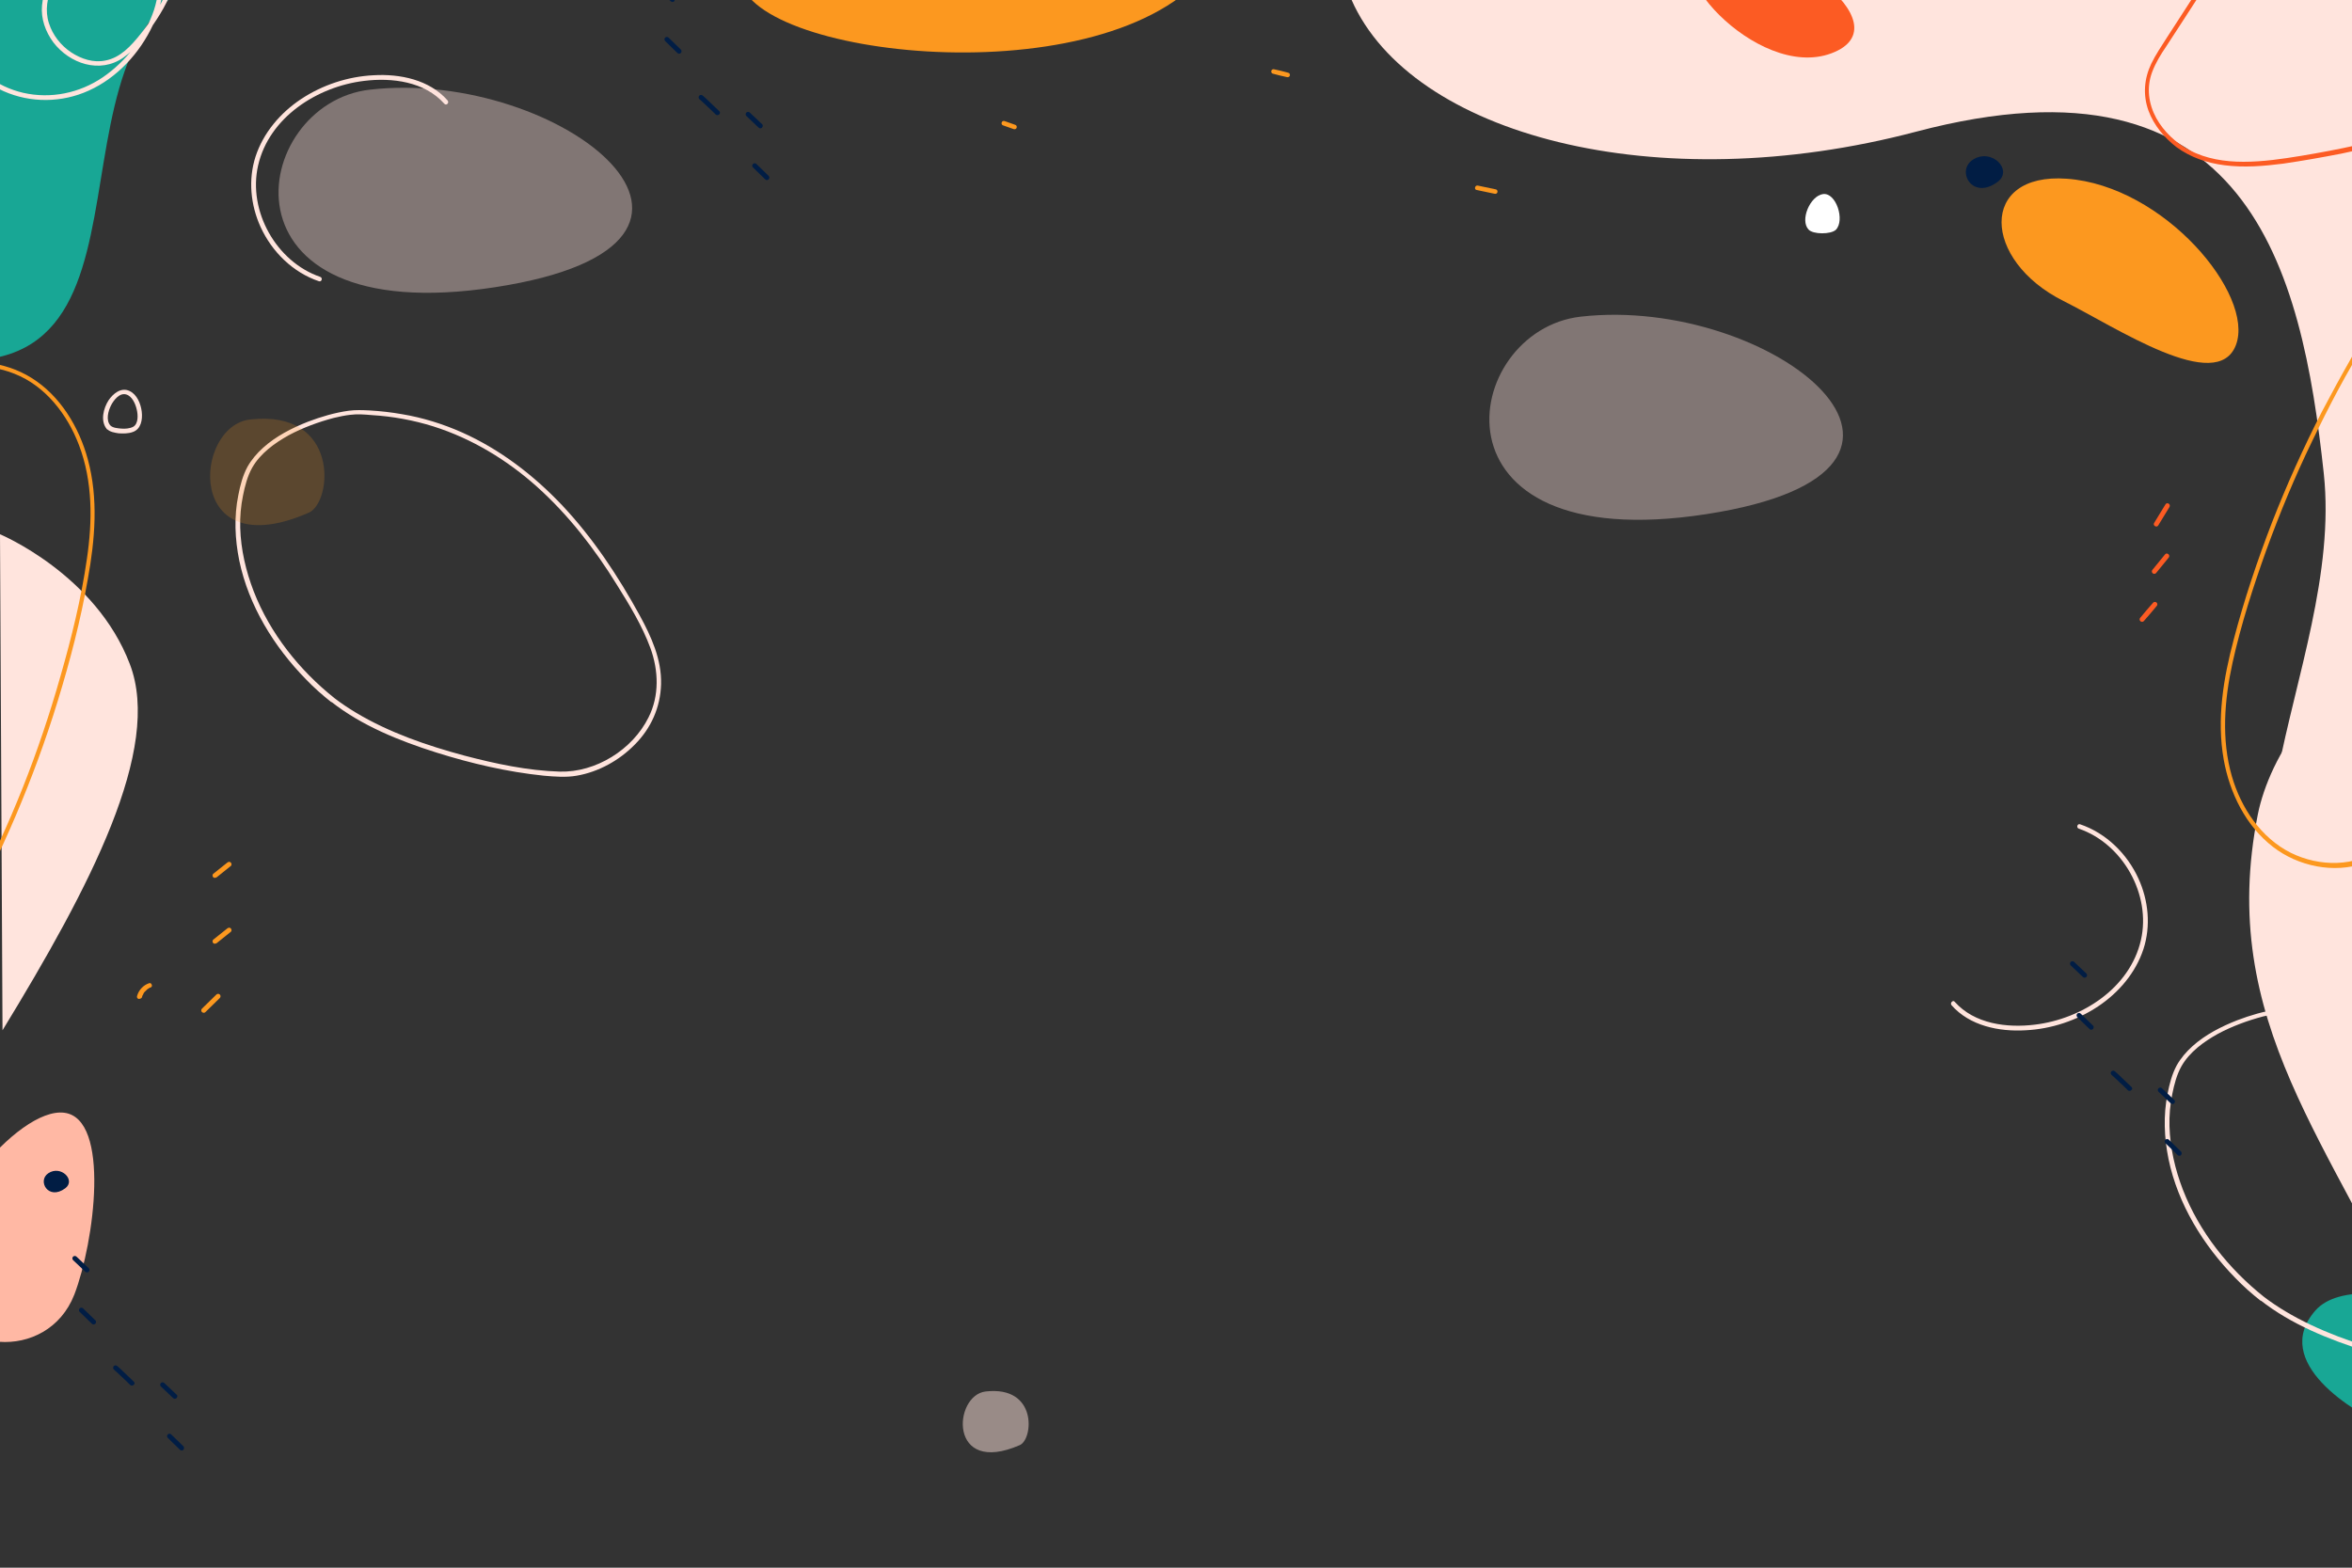 <?xml version="1.0" encoding="utf-8"?>
<!-- Generator: Adobe Illustrator 26.0.1, SVG Export Plug-In . SVG Version: 6.00 Build 0)  -->
<svg version="1.1" xmlns="http://www.w3.org/2000/svg" xmlns:xlink="http://www.w3.org/1999/xlink" x="0px" y="0px"
	 viewBox="0 0 750 500" style="enable-background:new 0 0 750 500;" xml:space="preserve">
<rect x="0" y="0" width="750" height="500" fill="#333333" stroke="none"/>
<style type="text/css">
	.st0{clip-path:url(#SVGID_00000139987813799367535610000010959216254447348108_);fill:#FFE4DD;}
	.st1{clip-path:url(#SVGID_00000139987813799367535610000010959216254447348108_);fill:#FFB8A4;}
	.st2{clip-path:url(#SVGID_00000139987813799367535610000010959216254447348108_);}
	.st3{fill:#FFE4DD;}
	.st4{fill:#FC981F;}
	.st5{clip-path:url(#SVGID_00000139987813799367535610000010959216254447348108_);fill:#18A795;}
	.st6{clip-path:url(#SVGID_00000139987813799367535610000010959216254447348108_);fill:#FC981F;}
	.st7{fill:#FC5B23;}
	.st8{clip-path:url(#SVGID_00000139987813799367535610000010959216254447348108_);fill:#011D44;}
	.st9{clip-path:url(#SVGID_00000139987813799367535610000010959216254447348108_);fill:#FC5B23;}
	.st10{fill:#011D44;}
	.st11{opacity:0.38;clip-path:url(#SVGID_00000139987813799367535610000010959216254447348108_);fill:#FFE4DD;}
	.st12{opacity:0.5;clip-path:url(#SVGID_00000139987813799367535610000010959216254447348108_);fill:#FFE4DD;}
	.st13{opacity:0.2;clip-path:url(#SVGID_00000139987813799367535610000010959216254447348108_);fill:#FC981F;}
	.st14{fill:#FFFFFF;}
</style>
<g id="BACKGROUND">
</g>
<g id="OBJECTS">
	<g>
		<defs>
			<rect id="SVGID_1_" width="750" height="500"/>
		</defs>
		<clipPath id="SVGID_00000159468142784066869070000008362881074670652839_">
			<use xlink:href="#SVGID_1_"  style="overflow:visible;"/>
		</clipPath>
		<path style="clip-path:url(#SVGID_00000159468142784066869070000008362881074670652839_);fill:#FFE4DD;" d="M431,0
			c19,43,97.1,63.9,180,42c106-28,123,44,130,109c6.8,63.2-49,134,9,172V0L431,0z"/>
		<path style="clip-path:url(#SVGID_00000159468142784066869070000008362881074670652839_);fill:#FFB8A4;" d="M23.7,412.9
			c-8.6,22-40.4,19-44.1-2.5c-3.7-21.6,26.1-57.4,40.9-55.5S30.1,396.3,23.7,412.9z"/>
		<g style="clip-path:url(#SVGID_00000159468142784066869070000008362881074670652839_);">
			<g>
				<path class="st3" d="M106.7,222.7c-11.2-8.9-20.6-20.7-25.8-34.1c-2.5-6.5-4.1-13.3-4.3-20.3c-0.1-3.4,0.2-6.9,0.9-10.3
					c0.6-3,1.4-6.1,2.9-8.8c2.6-4.6,7.2-7.9,11.7-10.4c4.5-2.4,9.4-4.2,14.3-5.5c1.7-0.4,3.5-0.8,5.3-1c2.3-0.3,4.6-0.1,6.9,0.1
					c6.6,0.4,13.2,1.6,19.6,3.6c12.3,3.9,23.5,10.7,33.1,19.3c10,9,18.3,19.7,25.4,31.2c4,6.4,8.1,13.1,10.7,20.2
					c2.6,7.1,2.9,15.2-0.6,22.1c-5.1,10.3-16.8,17.6-28.3,17.3c-10.2-0.3-20.5-2.5-30.4-5.1c-11.9-3.2-23.9-7.3-34.6-13.7
					C111.2,225.9,108.9,224.4,106.7,222.7c-0.8-0.6-1.8,0.5-1.1,1.1c9.8,7.7,21.8,12.5,33.5,16.2c11.1,3.5,22.7,6.2,34.3,7.4
					c3.5,0.3,7.1,0.6,10.5,0c7-1.2,13.6-4.9,18.5-9.9c5.2-5.2,8.2-11.9,8.4-19.3c0.2-7.9-3.1-15.1-6.8-21.9
					c-6.9-12.6-14.9-24.7-24.8-35.2c-9.1-9.6-19.8-17.8-31.9-23.2c-6.1-2.7-12.5-4.7-19.1-5.8c-3.4-0.6-6.9-1-10.4-1.2
					c-2.2-0.1-4.4-0.2-6.6,0.1c-4.4,0.6-8.8,1.9-13,3.5c-5.1,2-10.2,4.6-14.3,8.3c-2,1.8-3.7,3.8-5,6.1c-1.5,2.8-2.3,5.9-2.9,9
					c-1.4,6.9-1.1,14,0.3,20.9c3,14.4,11.1,27.5,21.3,37.9c2.5,2.6,5.2,5,8,7.2C106.4,224.3,107.5,223.3,106.7,222.7z"/>
			</g>
		</g>
		<path style="clip-path:url(#SVGID_00000159468142784066869070000008362881074670652839_);fill:#FFE4DD;" d="M0.8,328.6
			c27.9-45.7,51-89.7,40.6-116.8C30.5,183.1,0,170.4,0,170.4L0.8,328.6z"/>
		<g style="clip-path:url(#SVGID_00000159468142784066869070000008362881074670652839_);">
			<g>
				<g>
					<path class="st4" d="M45.3,318c0-0.2,0.1-0.4,0.2-0.6c0,0,0,0,0,0c0-0.1,0-0.1,0,0c0,0,0-0.1,0.1-0.1c0-0.1,0.1-0.2,0.1-0.3
						c0.1-0.2,0.2-0.4,0.3-0.5c0,0,0.1-0.1,0.1-0.1c-0.1,0.1-0.1,0.1,0,0c0.1-0.1,0.1-0.2,0.2-0.2c0.1-0.1,0.3-0.3,0.4-0.4
						c0,0,0.1-0.1,0.1-0.1c0.1-0.1-0.1,0.1,0,0c0.1-0.1,0.2-0.1,0.2-0.2c0.2-0.1,0.3-0.2,0.5-0.3c0,0,0.1,0,0.1-0.1
						c0.1,0,0.2-0.1,0,0c0.1-0.1,0.2-0.1,0.3-0.1c0.4-0.1,0.7-0.5,0.5-0.9c-0.1-0.4-0.5-0.7-0.9-0.5c-1.8,0.6-3.3,2.2-3.8,4.1
						c-0.1,0.4,0.1,0.8,0.5,0.9C44.7,318.6,45.2,318.4,45.3,318L45.3,318z"/>
				</g>
			</g>
			<g>
				<g>
					<path class="st4" d="M65.5,322.8c1.5-1.5,3.1-3,4.6-4.5c0.3-0.3,0.3-0.8,0-1.1c-0.3-0.3-0.8-0.3-1.1,0c-1.5,1.5-3.1,3-4.6,4.5
						c-0.3,0.3-0.3,0.8,0,1.1C64.8,323.1,65.2,323.1,65.5,322.8L65.5,322.8z"/>
				</g>
			</g>
			<g>
				<g>
					<path class="st4" d="M69.1,279.8c1.5-1.2,3-2.4,4.5-3.6c0.3-0.2,0.3-0.8,0-1.1c-0.3-0.3-0.7-0.3-1.1,0c-1.5,1.2-3,2.4-4.5,3.6
						c-0.3,0.2-0.3,0.8,0,1.1C68.3,280.1,68.7,280,69.1,279.8L69.1,279.8z"/>
				</g>
			</g>
			<g>
				<g>
					<path class="st4" d="M69.1,300.8c1.5-1.2,3-2.4,4.5-3.6c0.3-0.2,0.3-0.8,0-1.1c-0.3-0.3-0.7-0.3-1.1,0c-1.5,1.2-3,2.4-4.5,3.6
						c-0.3,0.2-0.3,0.8,0,1.1C68.3,301.1,68.7,301,69.1,300.8L69.1,300.8z"/>
				</g>
			</g>
		</g>
		<path style="clip-path:url(#SVGID_00000159468142784066869070000008362881074670652839_);fill:#18A795;" d="M-11,115
			C60.2,115,1.7-12,90-12c22,0,84,31,80-16.7C168.9-41.1-12-29-12-29S-49,115-11,115z"/>
		<path style="clip-path:url(#SVGID_00000159468142784066869070000008362881074670652839_);fill:#FFE4DD;" d="M772,427.6
			c-28-63-65.3-101.3-52-168c3.5-17.3,20-48,52-48V427.6z"/>
		<path style="clip-path:url(#SVGID_00000159468142784066869070000008362881074670652839_);fill:#FC981F;" d="M659,57
			c-28-2-27,26-1,39c16.8,8.4,49,30,55,14S690.1,59.2,659,57z"/>
		<g style="clip-path:url(#SVGID_00000159468142784066869070000008362881074670652839_);">
			<g>
				<path class="st4" d="M-23.8,122.8c7.8-6.7,19.2-7.3,28.4-3.6c9.9,3.9,16.9,13,20.6,22.8c4.4,11.6,4.3,24.2,2.5,36.3
					c-1.8,12.6-4.9,25.1-8.4,37.3c-3.4,12-7.4,23.9-12,35.5c-2.4,6-4.9,11.9-7.6,17.7c-1.3,2.8-2.6,5.6-4,8.4
					c-1.3,2.7-2.5,5.6-4.2,8.1c-0.6,1-1.7,2-3,1.5c-1.2-0.4-2-1.6-2.5-2.7c-1.3-2.5-1.7-5.5-2.4-8.2c-1.5-6.4-2.9-12.8-4.2-19.3
					c-2.5-12.8-4.4-25.8-5.8-38.8c-2.7-26-3.3-52.2-1.6-78.2c0.2-3.2,0.5-6.4,0.7-9.6c0.1-1-1.4-1-1.5,0
					c-2.3,27.3-2.2,54.8,0.3,82.1c1.3,13.6,3.1,27.2,5.6,40.6c1.2,6.7,2.6,13.4,4.1,20c0.7,3.2,1.4,6.6,2.4,9.7
					c0.6,2,1.7,4.2,3.5,5.3c1.9,1.2,4,0.4,5.3-1.3c0.8-1.1,1.4-2.4,2-3.6c0.8-1.5,1.5-3,2.3-4.5c2.9-5.9,5.7-12,8.3-18.1
					c5.1-12,9.6-24.2,13.4-36.6c3.9-12.7,7.3-25.7,9.6-38.9c2.3-12.6,3.4-25.7,0-38.2c-2.8-10.3-8.8-20.3-18-26
					c-8.5-5.3-19.7-6.6-28.9-2.5c-2.2,1-4.3,2.3-6.2,3.9C-25.6,122.4-24.5,123.5-23.8,122.8L-23.8,122.8z"/>
			</g>
		</g>
		<g style="clip-path:url(#SVGID_00000159468142784066869070000008362881074670652839_);">
			<g>
				<path class="st7" d="M786.5,34.3c-11.1,5.5-22.9,9.3-35,12c-5.8,1.3-11.7,2.4-17.7,3.4c-6.1,1-12.2,1.9-18.4,1.9
					c-5.9,0-11.9-0.9-17.2-3.7c-4.4-2.3-8.2-5.9-10.6-10.2c-2.5-4.6-3.2-9.8-1.3-14.8c1.1-2.9,2.7-5.5,4.4-8
					c1.8-2.8,3.6-5.5,5.4-8.3c8-12.4,16-24.7,24.1-37.1c0.5-0.8-0.8-1.6-1.3-0.8C711.4-19.6,703.9-8,696.4,3.6
					c-1.8,2.8-3.7,5.7-5.5,8.5c-1.7,2.7-3.5,5.3-4.9,8.2c-2.3,4.8-2.7,10-0.9,15c1.7,4.6,5,8.6,8.9,11.6c4.5,3.3,9.8,5.1,15.3,5.8
					c6.2,0.8,12.5,0.3,18.7-0.5c6.2-0.9,12.4-2,18.6-3.2c14-2.9,27.9-6.9,40.7-13.4C788.1,35.2,787.4,33.9,786.5,34.3L786.5,34.3z"
					/>
			</g>
		</g>
		<path style="clip-path:url(#SVGID_00000159468142784066869070000008362881074670652839_);fill:#011D44;" d="M629,51
			c-5.3,3.6,0,13,8,7C642.1,54.2,635,47,629,51z"/>
		<path style="clip-path:url(#SVGID_00000159468142784066869070000008362881074670652839_);fill:#011D44;" d="M15.4,374.2
			c-3.6,2.4,0,8.8,5.4,4.8C24.3,376.4,19.4,371.5,15.4,374.2z"/>
		<path style="clip-path:url(#SVGID_00000159468142784066869070000008362881074670652839_);fill:#FC5B23;" d="M544-17
			c-17.9,3.9,16,43,40,34S567-22,544-17z"/>
		<path style="clip-path:url(#SVGID_00000159468142784066869070000008362881074670652839_);fill:#FC981F;" d="M236-9
			c-3.3,26.4,113,41,148,1C405.3-32.3,236-9,236-9z"/>
		<g style="clip-path:url(#SVGID_00000159468142784066869070000008362881074670652839_);">
			<g>
				<g>
					<path class="st4" d="M319.9,40c1.1,0.4,2.3,0.8,3.4,1.2c0.4,0.1,0.8-0.1,0.9-0.5c0.1-0.4-0.1-0.8-0.5-0.9
						c-1.1-0.4-2.3-0.8-3.4-1.2c-0.4-0.1-0.8,0.1-0.9,0.5C319.3,39.5,319.5,39.9,319.9,40L319.9,40z"/>
				</g>
			</g>
			<g>
				<g>
					<path class="st4" d="M405.9,23.5c1.5,0.4,3,0.8,4.5,1.1c0.4,0.1,0.8-0.1,0.9-0.5c0.1-0.4-0.1-0.8-0.5-0.9
						c-1.5-0.4-3-0.8-4.5-1.1c-0.4-0.1-0.8,0.1-0.9,0.5C405.3,23,405.5,23.4,405.9,23.5L405.9,23.5z"/>
				</g>
			</g>
			<g>
				<g>
					<path class="st4" d="M470.9,60.6c1.9,0.4,3.8,0.8,5.7,1.2c0.4,0.1,0.8-0.1,0.9-0.5c0.1-0.4-0.1-0.8-0.5-0.9
						c-1.9-0.4-3.8-0.8-5.7-1.2c-0.4-0.1-0.8,0.1-0.9,0.5C470.2,60.1,470.5,60.6,470.9,60.6L470.9,60.6z"/>
				</g>
			</g>
		</g>
		<path style="clip-path:url(#SVGID_00000159468142784066869070000008362881074670652839_);fill:#18A795;" d="M803,454
			c13.5-29-50.3-52.5-64.7-36c-14.4,16.5,12.4,32.5,22.7,37C784.5,465.3,798.5,463.7,803,454z"/>
		<g style="clip-path:url(#SVGID_00000159468142784066869070000008362881074670652839_);">
			<g>
				<g>
					<path class="st10" d="M229.4,35.5c-1.5-1.4-3-2.9-4.5-4.3c-0.3-0.2-0.5-0.5-0.8-0.7c-0.3-0.3-0.8-0.3-1.1,0
						c-0.3,0.3-0.3,0.8,0,1.1c0.9,0.8,1.8,1.6,2.6,2.4c0.9,0.8,1.8,1.7,2.6,2.5c0.3,0.3,0.8,0.3,1.1,0
						C229.6,36.3,229.7,35.8,229.4,35.5L229.4,35.5z"/>
				</g>
			</g>
			<g>
				<g>
					<path class="st10" d="M215-0.7c-1.3-1.2-2.6-2.5-3.9-3.7c-0.3-0.3-0.8-0.3-1.1,0c-0.3,0.3-0.3,0.8,0,1.1
						c1.3,1.2,2.6,2.5,3.9,3.7c0.3,0.3,0.8,0.3,1.1,0C215.2,0,215.3-0.5,215-0.7L215-0.7z"/>
				</g>
			</g>
			<g>
				<g>
					<path class="st10" d="M217.1,15.8c-1.3-1.3-2.6-2.5-3.9-3.8c-0.3-0.3-0.8-0.3-1.1,0c-0.3,0.3-0.3,0.8,0,1.1
						c1.3,1.3,2.6,2.5,3.9,3.8c0.3,0.3,0.8,0.3,1.1,0C217.4,16.6,217.4,16.1,217.1,15.8L217.1,15.8z"/>
				</g>
			</g>
			<g>
				<g>
					<path class="st10" d="M243,39.6c-1.3-1.2-2.6-2.5-3.9-3.7c-0.3-0.3-0.8-0.3-1.1,0c-0.3,0.3-0.3,0.8,0,1.1
						c1.3,1.2,2.6,2.5,3.9,3.7c0.3,0.3,0.8,0.3,1.1,0C243.3,40.3,243.3,39.8,243,39.6L243,39.6z"/>
				</g>
			</g>
			<g>
				<g>
					<path class="st10" d="M245.1,56.1c-1.3-1.3-2.6-2.5-3.9-3.8c-0.3-0.3-0.8-0.3-1.1,0c-0.3,0.3-0.3,0.8,0,1.1
						c1.3,1.3,2.6,2.5,3.9,3.8c0.3,0.3,0.8,0.3,1.1,0C245.4,56.9,245.4,56.4,245.1,56.1L245.1,56.1z"/>
				</g>
			</g>
		</g>
		<path style="opacity:0.38;clip-path:url(#SVGID_00000159468142784066869070000008362881074670652839_);fill:#FFE4DD;" d="M504,101
			c-38.4,4.4-51,77,40,63S565,94,504,101z"/>
		<path style="opacity:0.5;clip-path:url(#SVGID_00000159468142784066869070000008362881074670652839_);fill:#FFE4DD;" d="
			M314.3,443.8c-10.4,1.2-12,27.1,10.9,17.1C329.5,459,330.9,441.9,314.3,443.8z"/>
		<path style="opacity:0.2;clip-path:url(#SVGID_00000159468142784066869070000008362881074670652839_);fill:#FC981F;" d="
			M79.7,133.8c-18.1,2.1-20.9,47.1,18.8,29.7C106.1,160.1,108.4,130.5,79.7,133.8z"/>
		<g style="clip-path:url(#SVGID_00000159468142784066869070000008362881074670652839_);">
			<g>
				<g>
					<path class="st7" d="M690.5,160.9c-1.2,2-2.4,3.9-3.6,5.9c-0.5,0.8,0.8,1.6,1.3,0.8c1.2-2,2.4-3.9,3.6-5.9
						C692.3,160.8,691,160,690.5,160.9L690.5,160.9z"/>
				</g>
			</g>
			<g>
				<g>
					<path class="st7" d="M690.4,176.8c-1.3,1.6-2.7,3.3-4,4.9c-0.3,0.3-0.3,0.8,0,1.1c0.3,0.3,0.8,0.3,1.1,0c1.3-1.6,2.7-3.3,4-4.9
						c0.3-0.3,0.3-0.8,0-1.1C691.2,176.5,690.7,176.4,690.4,176.8L690.4,176.8z"/>
				</g>
			</g>
			<g>
				<g>
					<path class="st7" d="M686.6,192.2c-1.4,1.6-2.8,3.2-4.1,4.8c-0.3,0.3-0.3,0.8,0,1.1c0.3,0.3,0.8,0.3,1.1,0
						c1.4-1.6,2.8-3.2,4.1-4.8c0.3-0.3,0.3-0.8,0-1.1C687.4,191.9,686.9,191.9,686.6,192.2L686.6,192.2z"/>
				</g>
			</g>
		</g>
		<g style="clip-path:url(#SVGID_00000159468142784066869070000008362881074670652839_);">
			<g>
				<path class="st3" d="M622.3,320.6c5.8,6.6,15.2,8.5,23.6,8c8.2-0.4,16.3-3.1,23.1-7.6c6.6-4.4,12-10.7,14.5-18.3
					c2.4-7.4,1.6-15.5-1.6-22.5c-3.6-7.9-10.3-14.5-18.6-17.3c-0.9-0.3-1.3,1.1-0.4,1.4c14,4.8,23.1,21,19.8,35.5
					c-3.5,15.4-18.9,25.2-33.8,27c-8.9,1.1-19.3-0.2-25.6-7.3C622.8,318.8,621.7,319.9,622.3,320.6L622.3,320.6z"/>
			</g>
		</g>
		<g style="clip-path:url(#SVGID_00000159468142784066869070000008362881074670652839_);">
			<g>
				<path class="st3" d="M142.7,32c-5.8-6.6-15.2-8.5-23.6-8c-8.2,0.4-16.3,3.1-23.1,7.6C89.4,36,84,42.3,81.5,49.9
					c-2.4,7.4-1.6,15.5,1.6,22.5c3.6,7.9,10.3,14.5,18.6,17.3c0.9,0.3,1.3-1.1,0.4-1.4c-14-4.8-23.1-21-19.8-35.5
					c3.5-15.4,18.9-25.2,33.8-27c8.9-1.1,19.3,0.2,25.6,7.3C142.3,33.8,143.4,32.8,142.7,32L142.7,32z"/>
			</g>
		</g>
		<g style="clip-path:url(#SVGID_00000159468142784066869070000008362881074670652839_);">
			<g>
				<path class="st3" d="M35.2,135.7c-1.5-1.7-0.7-4.6,0.2-6.4c0.8-1.6,2.7-4.1,4.8-3.5c1.9,0.5,3,3,3.4,4.8
					c0.4,1.6,0.6,4.5-1.1,5.5c-1.1,0.6-2.6,0.7-3.8,0.6C37.6,136.6,36,136.5,35.2,135.7c-0.7-0.7-1.7,0.4-1.1,1.1
					c0.9,1,2.5,1.2,3.7,1.4c1.5,0.1,3.1,0.1,4.5-0.4c2.7-0.9,3.2-4,2.9-6.5c-0.3-2.5-1.5-5.5-3.9-6.6c-2.7-1.3-5.3,0.9-6.7,3
					c-1.6,2.5-2.7,6.6-0.5,9.2C34.8,137.5,35.9,136.4,35.2,135.7z"/>
			</g>
		</g>
		<g style="clip-path:url(#SVGID_00000159468142784066869070000008362881074670652839_);">
			<path class="st14" d="M576.7,73.2c-2.8-3,0.5-10.7,4.6-11.3c4.2-0.6,7.1,8.4,4.1,11.4C583.8,74.8,578.1,74.8,576.7,73.2z"/>
		</g>
		<g style="clip-path:url(#SVGID_00000159468142784066869070000008362881074670652839_);">
			<g>
				<path class="st3" d="M-5-13.7c-7.1,5-10.3,14-9.3,22.5c1.1,9.2,7.1,16.6,15.5,20.3c8.6,3.8,18.5,3.7,27.1-0.2
					c9.1-4.1,16.3-12,20.5-21c3.7-7.8,5.8-20.2-3.7-24.8C36.4-21,25.2-17,19-10.4C15.9-7,13.8-2.8,13.4,1.7
					c-0.4,4.3,1.1,8.4,3.6,11.8c5.2,6.8,14.8,10.1,22.3,4.9c4.3-3,7.7-7.7,10.6-12.1c3.1-4.7,5.5-9.8,6.8-15.2
					c2.2-9.4,0.4-19.9-6.3-27.1c-1.6-1.7-3.4-3.1-5.4-4.3c-0.8-0.5-1.6,0.8-0.8,1.3c7.8,4.4,11.9,13.5,11.9,22.2
					C56.2-6.5,51,3.2,44.7,11c-2.9,3.6-6.3,7.4-11.1,8.3c-3.8,0.8-7.7-0.5-10.9-2.6c-3.3-2.2-5.9-5.5-7.1-9.3
					c-1.3-4-0.6-8.4,1.3-12.1c4-7.8,13.1-12.8,21.8-12.3c4.8,0.3,9.4,2.6,11,7.4c1.4,4.1,0.7,8.8-0.6,12.8
					c-2.9,8.6-8.9,16.4-16.4,21.5c-7.4,5-16.5,6.9-25.3,4.9c-8.2-1.9-15.9-7.3-18.9-15.4c-2.7-7.3-1.9-16.2,2.9-22.5
					c1.2-1.6,2.7-3,4.3-4.1C-3.5-12.9-4.2-14.2-5-13.7L-5-13.7z"/>
			</g>
		</g>
		<g style="clip-path:url(#SVGID_00000159468142784066869070000008362881074670652839_);">
			<g>
				<path class="st3" d="M721.9,413.6c-11.2-8.9-20.6-20.7-25.8-34.1c-2.5-6.5-4.1-13.3-4.3-20.3c-0.1-3.4,0.2-6.9,0.9-10.3
					c0.6-3,1.4-6.1,2.9-8.8c2.6-4.6,7.2-7.9,11.7-10.4c4.5-2.4,9.4-4.2,14.3-5.5c1.7-0.4,3.5-0.8,5.3-1c2.3-0.3,4.6-0.1,6.9,0.1
					c6.6,0.4,13.2,1.6,19.6,3.6c12.3,3.9,23.5,10.7,33.1,19.3c10,9,18.3,19.7,25.4,31.2c4,6.4,8.1,13.1,10.7,20.2
					c2.6,7.1,2.9,15.2-0.6,22.1c-5.1,10.3-16.8,17.6-28.3,17.3c-10.2-0.3-20.5-2.5-30.4-5.1c-11.9-3.2-23.9-7.3-34.6-13.7
					C726.4,416.8,724.1,415.3,721.9,413.6c-0.8-0.6-1.8,0.5-1.1,1.1c9.8,7.7,21.8,12.5,33.5,16.2c11.1,3.5,22.7,6.2,34.3,7.4
					c3.5,0.3,7.1,0.6,10.5,0c7-1.2,13.6-4.9,18.5-9.9c5.2-5.2,8.2-11.9,8.4-19.3c0.2-7.9-3.1-15.1-6.8-21.9
					c-6.9-12.6-14.9-24.7-24.8-35.2c-9.1-9.6-19.8-17.8-31.9-23.2c-6.1-2.7-12.5-4.7-19.1-5.8c-3.4-0.6-6.9-1-10.4-1.2
					c-2.2-0.1-4.4-0.2-6.6,0.1c-4.4,0.6-8.8,1.9-13,3.5c-5.1,2-10.2,4.6-14.3,8.3c-2,1.8-3.7,3.8-5,6.1c-1.5,2.8-2.3,5.9-2.9,9
					c-1.4,6.9-1.1,14,0.3,20.9c3,14.4,11.1,27.5,21.3,37.9c2.5,2.6,5.2,5,8,7.2C721.6,415.3,722.7,414.2,721.9,413.6z"/>
			</g>
		</g>
		<g style="clip-path:url(#SVGID_00000159468142784066869070000008362881074670652839_);">
			<g>
				<path class="st4" d="M759.5,270.4c-8.4,6.2-19.9,6.1-29,1.6c-9.6-4.8-15.9-14.4-18.8-24.4c-3.4-11.8-2.4-24.3,0.2-36.2
					c2.7-12.2,6.6-24.3,10.8-36c4.3-11.8,9.1-23.4,14.6-34.7c5.3-11,11-22,17.6-32.4c0.7-1,1.6-2.3,3-2.2c1.1,0.1,1.9,1.1,2.4,2
					c1.4,2.3,1.6,5.2,2.1,7.8c1.1,6.6,2.1,13.1,2.9,19.7c1.6,13.1,2.7,26.2,3.2,39.4c1,26.3-0.3,52.8-3.8,78.9
					c-0.4,3.2-0.9,6.4-1.4,9.6c-0.1,0.9,1.3,1.4,1.4,0.4c4.3-27.2,6.1-54.8,5.4-82.4c-0.3-13.8-1.3-27.6-2.8-41.4
					c-0.8-6.7-1.7-13.5-2.7-20.1c-0.5-3.2-0.8-6.6-1.7-9.7c-0.5-1.9-1.5-4.2-3.3-5.2c-1.9-1.1-3.9-0.2-5.1,1.4
					c-1.9,2.4-3.3,5.2-4.8,7.8c-3.2,5.6-6.3,11.3-9.3,17c-5.9,11.5-11.2,23.3-15.9,35.3c-4.7,12.2-8.9,24.7-12.2,37.3
					c-3.3,12.4-5.5,25.5-3.2,38.4c1.9,10.6,7,21.1,15.7,27.8c8,6.2,19.4,8.6,29.1,5.2c2.4-0.8,4.6-2,6.6-3.5
					C761,271.1,760.3,269.8,759.5,270.4L759.5,270.4z"/>
			</g>
		</g>
		<g style="clip-path:url(#SVGID_00000159468142784066869070000008362881074670652839_);">
			<g>
				<g>
					<path class="st10" d="M679.7,346.7c-1.5-1.4-3-2.9-4.5-4.3c-0.3-0.2-0.5-0.5-0.8-0.7c-0.3-0.3-0.8-0.3-1.1,0
						c-0.3,0.3-0.3,0.8,0,1.1c0.9,0.8,1.8,1.6,2.6,2.4c0.9,0.8,1.8,1.7,2.6,2.5c0.3,0.3,0.8,0.3,1.1,0
						C680,347.5,680,347,679.7,346.7L679.7,346.7z"/>
				</g>
			</g>
			<g>
				<g>
					<path class="st10" d="M665.3,310.5c-1.3-1.2-2.6-2.5-3.9-3.7c-0.3-0.3-0.8-0.3-1.1,0c-0.3,0.3-0.3,0.8,0,1.1
						c1.3,1.2,2.6,2.5,3.9,3.7c0.3,0.3,0.8,0.3,1.1,0C665.6,311.2,665.6,310.8,665.3,310.5L665.3,310.5z"/>
				</g>
			</g>
			<g>
				<g>
					<path class="st10" d="M667.4,327.1c-1.3-1.3-2.6-2.5-3.9-3.8c-0.3-0.3-0.8-0.3-1.1,0c-0.3,0.3-0.3,0.8,0,1.1
						c1.3,1.3,2.6,2.5,3.9,3.8c0.3,0.3,0.8,0.3,1.1,0C667.7,327.8,667.7,327.3,667.4,327.1L667.4,327.1z"/>
				</g>
			</g>
			<g>
				<g>
					<path class="st10" d="M693.3,350.8c-1.3-1.2-2.6-2.5-3.9-3.7c-0.3-0.3-0.8-0.3-1.1,0c-0.3,0.3-0.3,0.8,0,1.1
						c1.3,1.2,2.6,2.5,3.9,3.7c0.3,0.3,0.8,0.3,1.1,0C693.6,351.5,693.7,351.1,693.3,350.8L693.3,350.8z"/>
				</g>
			</g>
			<g>
				<g>
					<path class="st10" d="M695.5,367.3c-1.3-1.3-2.6-2.5-3.9-3.8c-0.3-0.3-0.8-0.3-1.1,0c-0.3,0.3-0.3,0.8,0,1.1
						c1.3,1.3,2.6,2.5,3.9,3.8c0.3,0.3,0.8,0.3,1.1,0C695.7,368.1,695.8,367.6,695.5,367.3L695.5,367.3z"/>
				</g>
			</g>
		</g>
		<g style="clip-path:url(#SVGID_00000159468142784066869070000008362881074670652839_);">
			<g>
				<g>
					<path class="st10" d="M42.7,440.7c-1.5-1.4-3-2.9-4.5-4.3c-0.3-0.2-0.5-0.5-0.8-0.7c-0.3-0.3-0.8-0.3-1.1,0
						c-0.3,0.3-0.3,0.8,0,1.1c0.9,0.8,1.8,1.6,2.6,2.4c0.9,0.8,1.8,1.7,2.6,2.5c0.3,0.3,0.8,0.3,1.1,0C43,441.5,43,441,42.7,440.7
						L42.7,440.7z"/>
				</g>
			</g>
			<g>
				<g>
					<path class="st10" d="M28.3,404.5c-1.3-1.2-2.6-2.5-3.9-3.7c-0.3-0.3-0.8-0.3-1.1,0c-0.3,0.3-0.3,0.8,0,1.1
						c1.3,1.2,2.6,2.5,3.9,3.7c0.3,0.3,0.8,0.3,1.1,0C28.6,405.2,28.6,404.8,28.3,404.5L28.3,404.5z"/>
				</g>
			</g>
			<g>
				<g>
					<path class="st10" d="M30.4,421.1c-1.3-1.3-2.6-2.5-3.9-3.8c-0.3-0.3-0.8-0.3-1.1,0c-0.3,0.3-0.3,0.8,0,1.1
						c1.3,1.3,2.6,2.5,3.9,3.8c0.3,0.3,0.8,0.3,1.1,0C30.7,421.8,30.7,421.3,30.4,421.1L30.4,421.1z"/>
				</g>
			</g>
			<g>
				<g>
					<path class="st10" d="M56.3,444.8c-1.3-1.2-2.6-2.5-3.9-3.7c-0.3-0.3-0.8-0.3-1.1,0c-0.3,0.3-0.3,0.8,0,1.1
						c1.3,1.2,2.6,2.5,3.9,3.7c0.3,0.3,0.8,0.3,1.1,0C56.6,445.5,56.7,445.1,56.3,444.8L56.3,444.8z"/>
				</g>
			</g>
			<g>
				<g>
					<path class="st10" d="M58.5,461.3c-1.3-1.3-2.6-2.5-3.9-3.8c-0.3-0.3-0.8-0.3-1.1,0c-0.3,0.3-0.3,0.8,0,1.1
						c1.3,1.3,2.6,2.5,3.9,3.8c0.3,0.3,0.8,0.3,1.1,0C58.7,462.1,58.8,461.6,58.5,461.3L58.5,461.3z"/>
				</g>
			</g>
		</g>
		<path style="opacity:0.38;clip-path:url(#SVGID_00000159468142784066869070000008362881074670652839_);fill:#FFE4DD;" d="
			M117.9,28.6c-38.4,4.4-51,77,40,63S178.9,21.6,117.9,28.6z"/>
	</g>
</g>
</svg>
